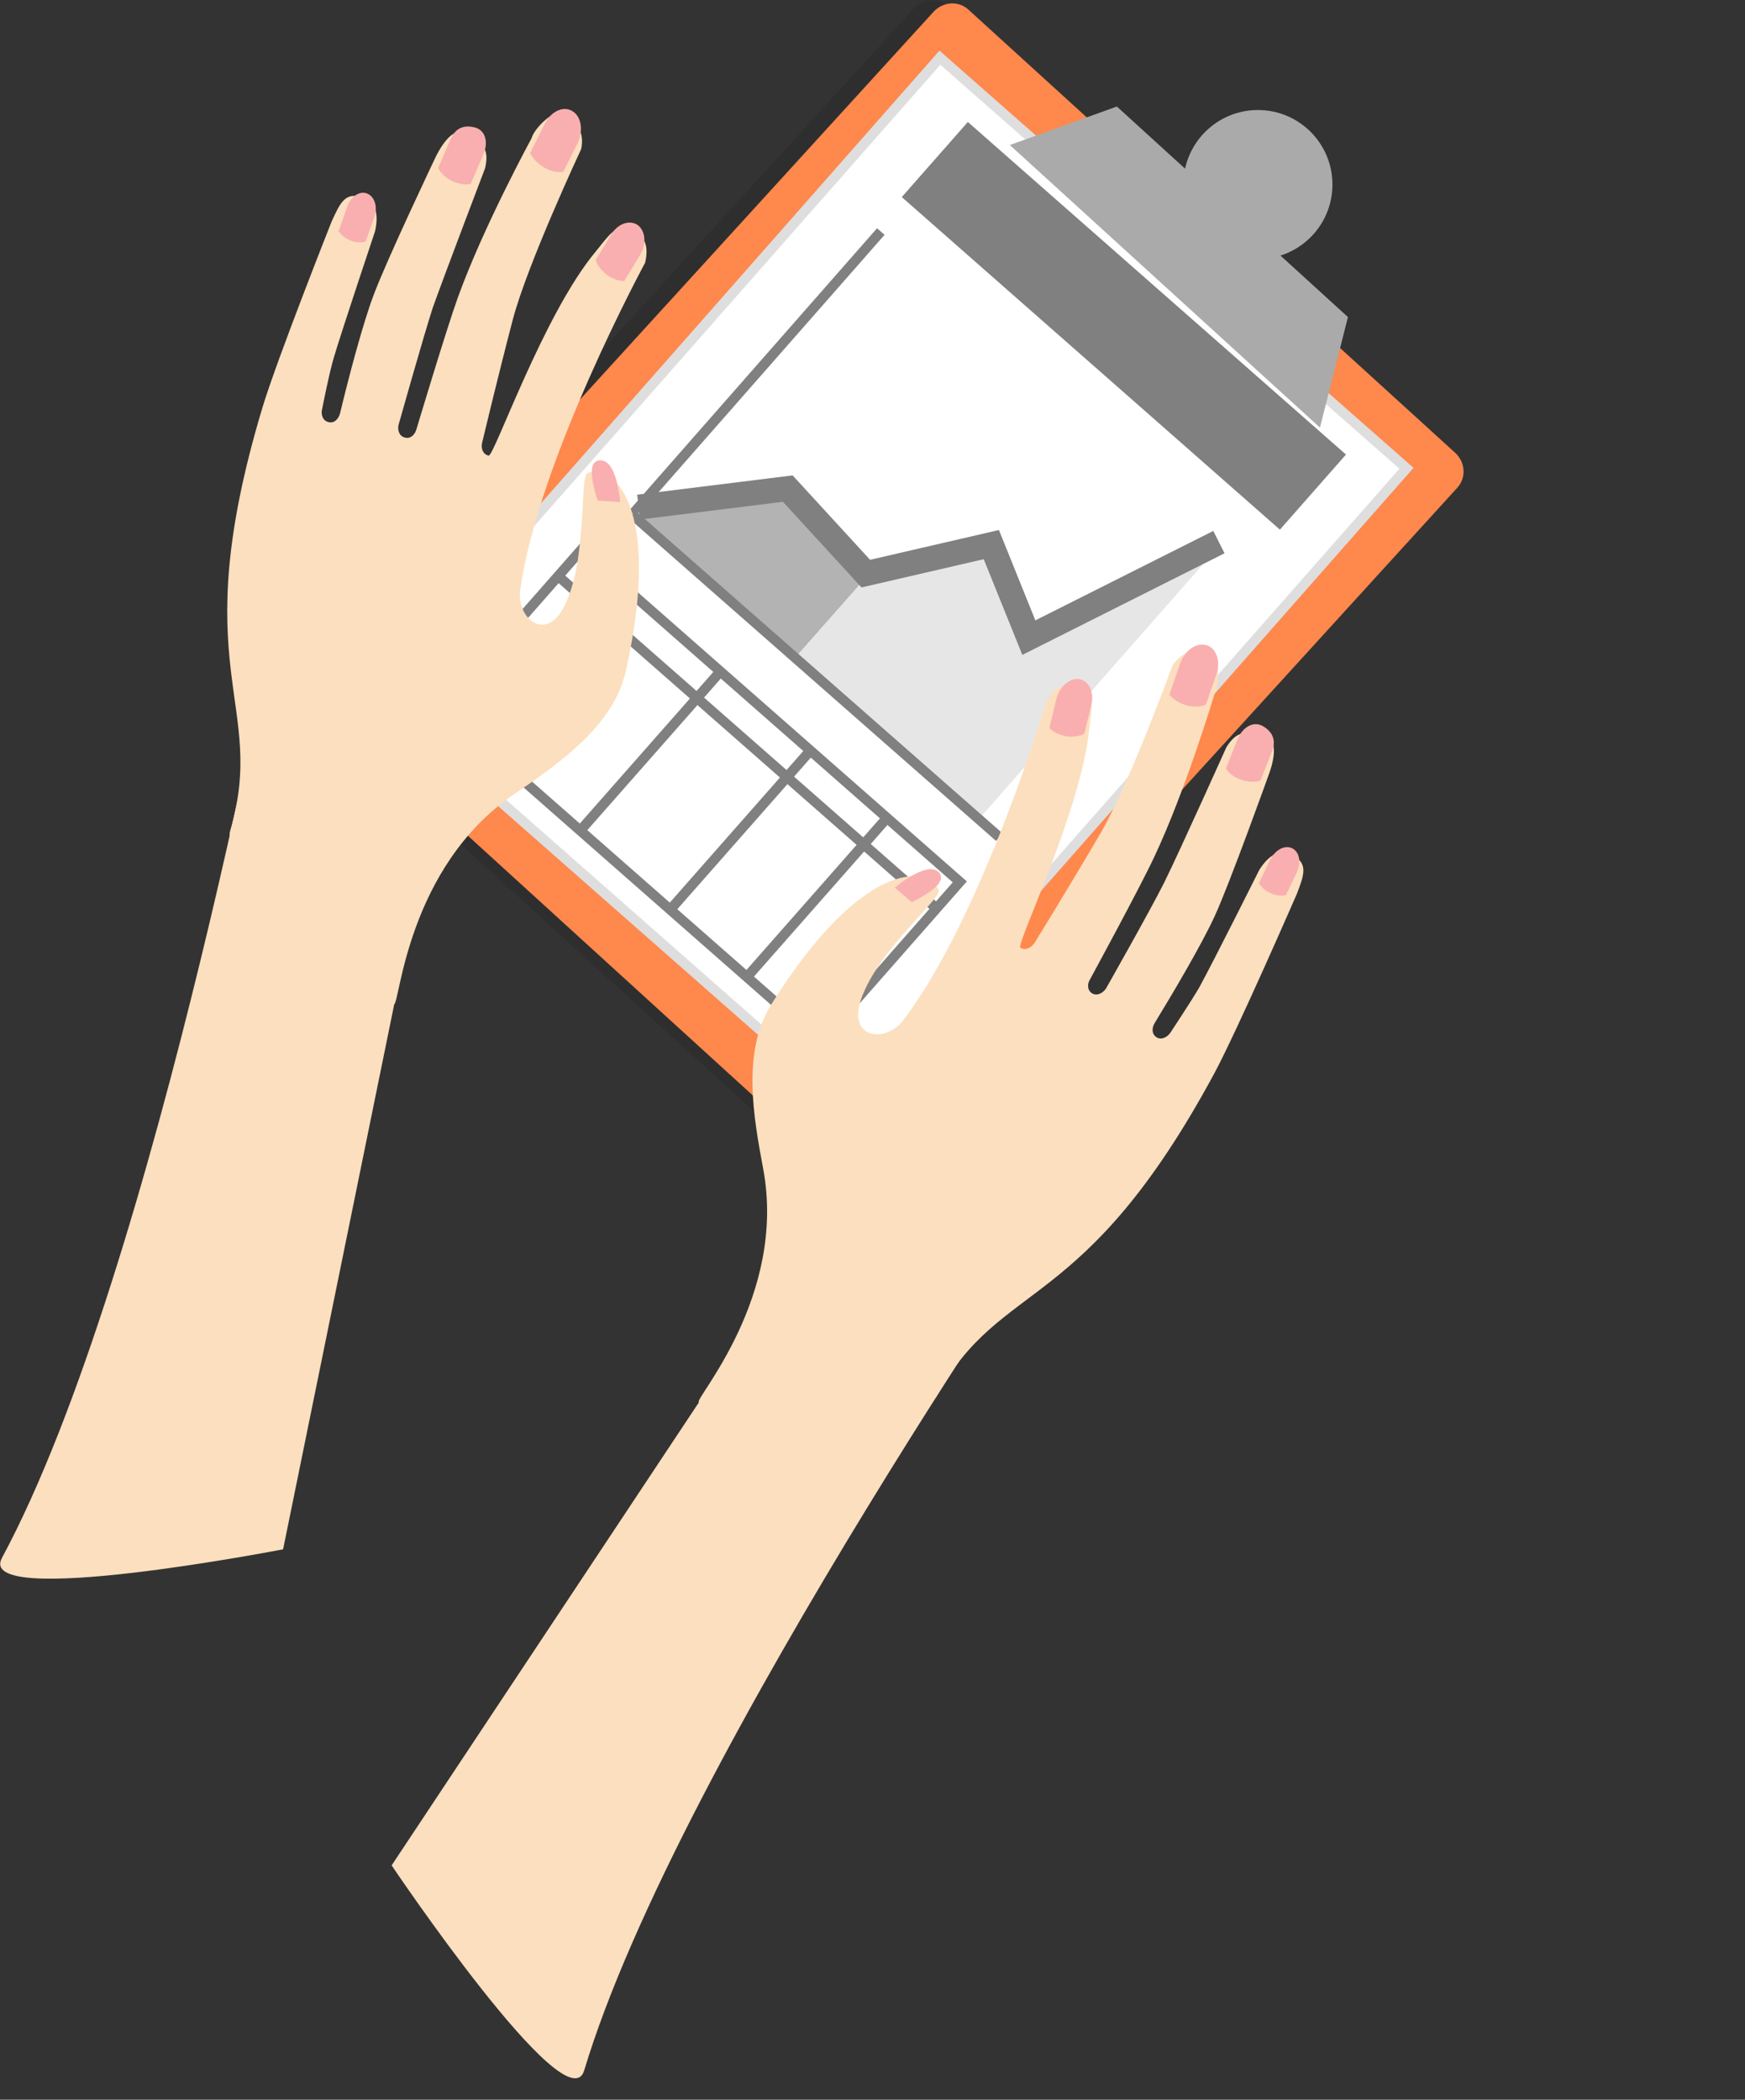 <?xml version="1.0" encoding="utf-8"?>
<!-- Generator: Adobe Illustrator 16.0.0, SVG Export Plug-In . SVG Version: 6.00 Build 0)  -->
<!DOCTYPE svg PUBLIC "-//W3C//DTD SVG 1.1//EN" "http://www.w3.org/Graphics/SVG/1.1/DTD/svg11.dtd">
<svg version="1.1" id="Layer_1" xmlns="http://www.w3.org/2000/svg" xmlns:xlink="http://www.w3.org/1999/xlink" x="0px" y="0px"
	 width="348.883px" height="419.861px" viewBox="0 0 348.883 419.861" enable-background="new 0 0 348.883 419.861"
	 xml:space="preserve">
<rect x="0" y="0" width="348.883" height="419.861" fill="#333333" stroke="none"/>
<g>
	<g>
		<path opacity="0.1" enable-background="new    " d="M166.4,229.8c-1.899,2-5,2.2-7,0.3L62,141.4c-2-1.898-2.2-5-0.3-7L182.7,1.7
			c1.899-2,5-2.2,7-0.302L287.1,90c2,1.898,2.199,5,0.301,7L166.4,229.8z"/>
		<path fill="#FF884D" d="M170.299,230.4c-1.899,2-5,2.2-7,0.302L66,142c-2-1.9-2.2-5-0.3-7l121-132.7c1.899-2,5-2.2,7-0.3L291,90.6
			c2,1.9,2.199,5,0.299,7L170.299,230.4z"/>
		
			<rect x="116.402" y="31.365" transform="matrix(0.751 0.661 -0.661 0.751 121.231 -88.962)" fill="#FFFFFF" stroke="#DEDEDE" stroke-width="2" width="124.212" height="169.616"/>
		
			<rect x="89.692" y="137.871" transform="matrix(0.751 0.66 -0.66 0.751 139.905 -52.861)" fill="none" stroke="#808080" stroke-width="2" width="100.7" height="42.4"/>
		<line fill="none" stroke="#808080" stroke-width="2" x1="144" y1="134.3" x2="116" y2="166.1"/>
		<line fill="none" stroke="#808080" stroke-width="2" x1="162" y1="150.1" x2="134" y2="181.9"/>
		<line fill="none" stroke="#808080" stroke-width="2" x1="177.299" y1="163.6" x2="149.299" y2="195.4"/>
		<line fill="none" stroke="#808080" stroke-width="2" x1="111.6" y1="115.2" x2="187.299" y2="181.7"/>
		<line fill="none" stroke="#808080" stroke-width="20" x1="186.9" y1="31.9" x2="262.5" y2="98.4"/>
		<line fill="none" stroke="#808080" stroke-width="2" x1="176.1" y1="46.3" x2="126.4" y2="102.9"/>
		<polygon fill="#B3B3B3" points="173.5,115.1 158,98.1 126.2,102.7 159,131.5 		"/>
		<polyline fill="#E6E6E6" points="243.2,109.8 241.4,110.7 205.1,128.9 197.6,110.3 172.5,116.2 159,131.5 195.6,163.9 		"/>
		<polyline fill="none" stroke="#808080" stroke-width="5" points="127.7,101.4 157.5,97.7 173.1,114.7 198.2,108.9 205.7,127.5 
			243.7,108.4 		"/>
		<line fill="none" stroke="#808080" stroke-width="2" x1="126.4" y1="102.9" x2="199.799" y2="167.4"/>
		<g>
			<circle fill="#AAAAAA" cx="251.5" cy="36.9" r="14.9"/>
			<polygon fill="#AAAAAA" points="263.9,85.5 201.9,29 223.299,21.3 269.5,63.4 			"/>
		</g>
	</g>
	<g>
		<g>
			<g>
				<path fill="#FCDFBE" d="M117.4,94.6c-1,0.8-0.6,7.3-1.6,15.3c-0.7,6.102-2.1,9.302-2.2,9.5C110,129.3,103.2,124,104,118
					c3.6-26,25-65.5,25-65.5c0.7-3.3,0.1-5.3-3-6.8c-2.8-1.302-4.8,2.1-6.9,4.6c-10.5,12.6-20.3,41-21.4,40.8
					c-1.1-0.2-1.6-1.398-1.3-2.6c0,0,3-12.602,6.1-24.5c2.9-11.102,13.7-34.2,13.7-34.2c0.7-3.3-0.9-6.4-4.2-7.2
					c-1.7-0.398-5.3,3.3-5.7,5c0,0-9.7,17.8-14.8,32C89.2,66,83.3,85.7,83.3,85.7C83,86.9,82.1,87.8,81,87.5
					c-1.1-0.2-1.6-1.4-1.3-2.602c0,0,4.9-17.398,6.8-23.3c2.5-7,10.5-28,10.5-28c0.7-3.3,0-4.5-2.7-6.6c-3-2.3-5.5,1-7.2,4.398
					C87.1,31.4,77.3,52,74.7,59C72.5,64.8,69.6,75.9,68,82.6c-0.3,1.2-1.2,2.102-2.3,1.8C64.6,84.2,64.1,83,64.4,81.8
					c0,0,1.5-7.6,2.4-10.5c1.8-6,8.2-25.1,8.2-25.1c0.7-3.302,0.3-6.2-3-6.9c-3.1-0.7-4,1.3-5.7,5c0,0-10.9,27.5-13.8,37.1
					c-15.9,52.802,1.1,59-6.5,84.802c-1,3.5,6,6.398,6.6,10.8c0.9,6.6,13.8-11.5,23-9.602c2.5,0.5,1.9,33.4,3.2,33.4
					c1.1,0,2.6-27.4,24-42c8.6-5.9,19.8-13.5,22.3-24.5C132.5,101.3,122.6,92.6,117.4,94.6z"/>
			</g>
		</g>
		<path fill="#F9AFAF" d="M119.1,52l3.1-5.102c1.3-2.198,3.7-3,5.3-1.898l0,0c1.6,1.2,1.8,3.898,0.4,6.1l-3.1,5.102
			c0,0-1.6,0.1-3.4-1.2C119.4,53.5,119.1,52,119.1,52z"/>
		<path fill="#F9AFAF" d="M106,30.6l2.9-5.8c1.2-2.5,3.7-3.7,5.5-2.6l0,0c1.8,1,2.3,3.898,1.1,6.398l-2.9,5.8
			c0,0-1.7,0.302-3.8-0.898C106.6,32.2,106,30.6,106,30.6z"/>
		<path fill="#F9AFAF" d="M87.6,33.6l2.5-5.8c1.1-2.5,3-2.8,4.9-2.3c2.1,0.6,2.7,3,1.6,5.5l-2.5,5.8c0,0-1.6,0.4-3.7-0.6
			C88.2,35.1,87.6,33.6,87.6,33.6z"/>
		<path fill="#F9AFAF" d="M67.7,46.2l1.7-4.802c0.7-2.1,2.5-3.3,4-2.698l0,0c1.5,0.6,2.2,2.698,1.4,4.8l-1.7,4.8c0,0-1.3,0.5-3-0.2
			C68.3,47.4,67.7,46.2,67.7,46.2z"/>
		<path fill="#F9AFAF" d="M118.7,92.7c-1.2,1.8,0.8,7.398,0.8,7.398l4.5,0.3c0,0-0.5-6.8-3-8.1C120.3,91.9,119.3,91.9,118.7,92.7z"
			/>
		<path fill="#FCDFBE" d="M0.4,311.5c-5.6,10.3,56.2-1.7,56.2-1.7l37.9-185.9L56.6,115.5C56.6,115.4,31.4,253.9,0.4,311.5z"/>
	</g>
	<g>
		<g>
			<g>
				<path fill="#FCDFBE" d="M187.7,178c0.2,1.3-4.699,5.6-9.699,11.898C174.2,194.7,172.9,198,172.799,198.2
					c-4.399,9.5,4.102,10.698,7.801,5.8c15.9-20.9,28.699-64,28.699-64c1.801-2.8,3.701-3.8,6.9-2.602c3,1.102,1.9,4.9,1.6,8.102
					c-1.5,16.3-14.699,43.3-13.799,44c0.898,0.6,2.1,0.1,2.799-0.9c0,0,6.801-11,13-21.6c5.9-9.9,14.602-33.9,14.602-33.9
					c1.8-2.8,5.101-3.898,8-2.1c1.398,0.898,1.398,6.1,0.5,7.5c0,0-5.801,19.5-12.2,33c-2.9,6.2-12.699,24.2-12.699,24.2
					c-0.701,1.1-0.601,2.3,0.299,2.898c0.9,0.602,2.101,0.102,2.802-0.898c0,0,8.899-15.7,11.698-21.302c3.201-6.5,12.4-27,12.4-27
					c1.801-2.8,3.2-3.198,6.6-2.8c3.802,0.5,3.201,4.602,1.9,8.2c0,0-7.699,21.5-10.8,28.3c-2.602,5.7-8.399,15.5-12,21.4
					c-0.7,1.1-0.602,2.3,0.3,2.898c0.899,0.602,2.1,0.102,2.801-0.898c0,0,4.299-6.5,5.799-9.102c3-5.5,12-23.5,12-23.5
					c1.802-2.8,4.201-4.6,7-2.698c2.701,1.698,1.9,3.8,0.5,7.5c0,0-11.799,27.1-16.5,35.898c-26.198,48.602-42.6,40.9-55.5,64.5
					c-1.698,3.2-8.799,0.3-12.299,3c-5.301,4-1.601-17.898-9.4-23c-2.2-1.398-25,22.2-25.9,21.3c-0.8-0.8,17.599-21.198,12.9-46.6
					c-1.9-10.2-4.4-23.6,1.699-33.1C172.299,172,185.5,172.9,187.7,178z"/>
			</g>
		</g>
		<path fill="#F9AFAF" d="M216.799,146.7l1.4-5.802c0.6-2.5-0.5-4.8-2.4-5.1l0,0c-1.898-0.3-4,1.5-4.6,4l-1.4,5.8
			c0,0,1.102,1.2,3.301,1.602C215.4,147.6,216.799,146.7,216.799,146.7z"/>
		<path fill="#F9AFAF" d="M241.1,140.9l2.101-6.1c0.899-2.6,0-5.2-2-5.8l0,0c-2-0.602-4.4,1.1-5.3,3.8l-2.102,6.1
			c0,0,1,1.4,3.301,2.102C239.5,141.7,241.1,140.9,241.1,140.9z"/>
		<path fill="#F9AFAF" d="M252,156.1l2.299-5.8c1-2.5-0.1-4.1-1.799-5.1c-1.9-1.102-4.102,0.198-5.102,2.698L245.1,153.7
			c0,0,0.899,1.5,3,2.198C250.4,156.7,252,156.1,252,156.1z"/>
		<path fill="#F9AFAF" d="M257.1,179l2.199-4.602c0.9-2,0.5-4.1-1-4.8l0,0c-1.5-0.7-3.398,0.4-4.398,2.4l-2.2,4.6
			c0,0,0.6,1.2,2.301,2C255.799,179.4,257.1,179,257.1,179z"/>
		<path fill="#FCDFBE" d="M116.8,414c-3.4,11.2-38.5-41-38.5-41L183.2,214.9l32.8,20.9C215.9,235.8,135.6,351.4,116.8,414z"/>
		<path fill="#F9AFAF" d="M188.1,175.8c-0.399,2.1-5.801,4.6-5.801,4.6L178.9,177.5c0,0,5.199-4.4,7.898-3.602
			C187.6,174.1,188.299,174.8,188.1,175.8z"/>
	</g>
</g>
<g>
	<g>
		<path opacity="0.1" enable-background="new    " d="M-207.954,240.147c-1.384,2.382-4.437,3.191-6.817,1.81l-113.86-66.132
			c-2.381-1.385-3.192-4.438-1.808-6.819l90.218-155.331c1.384-2.382,4.438-3.19,6.818-1.808l113.862,66.132
			c2.381,1.384,3.189,4.435,1.808,6.816L-207.954,240.147z"/>
		<path fill="#FF884D" d="M-203.941,239.901c-1.383,2.381-4.436,3.189-6.817,1.808l-113.859-66.134
			c-2.383-1.384-3.191-4.436-1.809-6.815l90.222-155.334c1.383-2.382,4.433-3.189,6.816-1.807l113.86,66.132
			c2.382,1.383,3.192,4.435,1.808,6.816L-203.941,239.901z"/>
		
			<rect x="-282.183" y="41.751" transform="matrix(-0.874 -0.487 0.487 -0.874 -473.942 129.897)" fill="#FFFFFF" stroke="#DEDEDE" stroke-width="2" width="124.182" height="169.565"/>
		
			<rect x="-298.964" y="155.402" transform="matrix(-0.874 -0.486 0.486 -0.874 -551.7 209.948)" fill="none" stroke="#808080" stroke-width="2" width="100.74" height="42.391"/>
		<line fill="none" stroke="#808080" stroke-width="2" x1="-250.041" y1="151.52" x2="-270.666" y2="188.554"/>
		<line fill="none" stroke="#808080" stroke-width="2" x1="-229.127" y1="163.166" x2="-249.751" y2="200.201"/>
		<line fill="none" stroke="#808080" stroke-width="2" x1="-211.264" y1="173.115" x2="-231.888" y2="210.149"/>
		<line fill="none" stroke="#808080" stroke-width="2" x1="-285.68" y1="139.664" x2="-197.669" y2="188.676"/>
		<line fill="none" stroke="#808080" stroke-width="20" x1="-229.756" y1="42.386" x2="-141.745" y2="91.397"/>
		<line fill="none" stroke="#808080" stroke-width="2" x1="-237.208" y1="58.773" x2="-273.847" y2="124.565"/>
		<polygon fill="#B3B3B3" points="-225.264,126.501 -243.984,113.223 -274.065,124.444 -235.941,145.673 		"/>
		<polyline fill="#E6E6E6" points="-158.263,106.637 -159.762,107.843 -191.392,133.329 -202.72,116.773 -225.992,127.81 
			-235.941,145.673 -193.323,169.597 		"/>
		<polyline fill="none" stroke="#808080" stroke-width="5" points="-272.876,122.821 -244.531,112.921 -225.701,126.26 
			-202.439,115.238 -191.12,131.817 -158.009,105.16 		"/>
		<line fill="none" stroke="#808080" stroke-width="2" x1="-273.847" y1="124.565" x2="-188.449" y2="172.12"/>
		<g>
			<circle fill="#AAAAAA" cx="-165.571" cy="33.566" r="14.911"/>
			<polygon fill="#AAAAAA" points="-143.195,78.448 -215.642,36.367 -196.35,24.356 -142.322,55.74 			"/>
		</g>
	</g>
	<g>
		<g>
			<g>
				<path fill="#E5C0B5" d="M-205.919,217.118c0.484,1.038-2.103,6.438-5.297,12.684c-2.409,4.712-2.787,7.711-2.826,7.911
					c-1.828,8.805,6.568,8.168,8.854,3.402c9.834-20.483,11.215-58.991,11.215-58.991c1.01-2.716,2.553-3.901,5.918-3.516
					c3.076,0.353,3.051,3.747,3.578,6.48c2.678,13.947-3.084,39.092-2.03,39.419c1.05,0.33,2.021-0.284,2.4-1.305
					c0,0,3.66-10.517,6.95-20.547c3.076-9.383,5.364-31.116,5.364-31.116c1.009-2.709,3.904-4.257,7.103-3.254
					c1.595,0.498,2.89,4.873,2.39,6.226c0,0-0.59,17.392-3.273,29.977c-1.22,5.713-5.971,22.644-5.971,22.644
					c-0.378,1.021-0.02,2.048,1.031,2.378c1.047,0.327,2.019-0.285,2.397-1.305c0,0,4.484-14.823,5.722-20.028
					c1.437-6.042,4.975-24.96,4.975-24.96c1.007-2.708,2.25-3.266,5.583-3.553c3.699-0.319,4.157,3.268,3.911,6.522
					c0,0-1.927,19.461-3.176,25.705c-1.048,5.226-4.096,14.594-6.01,20.152c-0.354,1.023-0.021,2.049,1.028,2.376
					c1.052,0.326,2.02-0.284,2.398-1.305c0,0,2.498-6.244,3.193-8.721c1.465-5.19,5.46-21.953,5.46-21.953
					c1.009-2.71,2.797-4.604,6-3.602c3.015,0.941,2.772,2.807,2.354,6.214c0,0-4.387,24.935-6.685,33.229
					c-12.645,45.621-30.18,42.293-36.49,64.47c-0.854,2.995-8.253,1.912-10.931,4.792c-4.066,4.366-6.042-14.719-14.737-17.547
					c-2.41-0.784-18.192,23.344-19.268,22.719c-0.938-0.546,11.388-21.056,0.476-41.499c-4.396-8.229-10.107-18.934-6.765-28.058
					C-221.103,215.904-209.083,204.918-205.919,217.118z"/>
			</g>
		</g>
		<path fill="#F4D4CE" d="M-185.209,186.459l-0.112-4.502c-0.045-1.932-1.646-3.414-3.572-3.308l0,0
			c-1.926,0.104-3.452,1.761-3.404,3.689l0.109,4.503c0,0,1.307,0.72,3.506,0.602C-186.32,187.317-185.209,186.459-185.209,186.459z
			"/>
		<path fill="#F4D4CE" d="M-163.548,176.901l0.445-5.541c0.192-2.377-1.328-4.375-3.389-4.46l0,0
			c-2.061-0.085-3.89,1.773-4.079,4.152l-0.443,5.539c0,0,1.298,1.03,3.656,1.127C-164.833,177.823-163.548,176.901-163.548,176.901
			z"/>
		<path fill="#F4D4CE" d="M-149.411,187.668l0.638-4.594c0.272-1.972-1.188-2.961-3.098-3.421c-2.126-0.514-3.787,0.77-4.059,2.738
			l-0.639,4.599c0,0,1.21,0.933,3.468,1.146C-150.677,188.369-149.411,187.668-149.411,187.668z"/>
		<path fill="#F4D4CE" d="M-138.725,205.82l0.948-4.242c0.41-1.826-0.529-3.525-2.104-3.804l0,0
			c-1.571-0.271-3.177,0.979-3.585,2.803l-0.955,4.246c0,0,0.885,0.934,2.68,1.246C-139.812,206.406-138.725,205.82-138.725,205.82z
			"/>
		<path fill="#E5C0B5" d="M-212.97,429.082c-0.381,10.044-46.953-27.13-46.953-27.13l59.935-152.212l36.405,11.385
			C-163.583,261.125-210.85,373.083-212.97,429.082z"/>
		<path fill="#F4D4CE" d="M-205.906,213.404c1.021,1.367-1.556,6.106-1.556,6.106s-2.244-0.401-3.753-1.438
			c-2.396-1.648-3.17-2.598-3.17-2.598S-210.172,207.699-205.906,213.404z"/>
	</g>
	<g>
		<g>
			<g>
				<path fill="#E5C0B5" d="M-292.315,173.018c-1.127,0.203-4.036,5.437-7.286,11.655c-2.449,4.688-4.678,6.732-4.819,6.88
					c-6.125,6.583-10.462-0.636-7.895-5.256c11.024-19.867,41.642-43.265,41.642-43.265c1.63-2.393,1.707-4.34-0.555-6.858
					c-2.066-2.308-4.822-0.322-7.357,0.829c-12.927,5.88-30.11,25.12-30.984,24.448c-0.878-0.666-0.938-1.811-0.325-2.711
					c0,0,6.462-9.065,12.744-17.555c5.875-7.934,22.284-22.37,22.284-22.37c1.627-2.388,1.215-5.645-1.453-7.674
					c-1.328-1.016-5.647,0.46-6.461,1.648c0,0-13.848,10.539-22.563,20.006c-3.955,4.299-15.021,17.967-15.021,17.967
					c-0.611,0.898-1.659,1.199-2.534,0.533c-0.874-0.666-0.937-1.813-0.323-2.71c0,0,9.501-12.231,13.031-16.249
					c4.099-4.667,17.486-18.494,17.486-18.494c1.627-2.388,1.364-3.725-0.331-6.609c-1.88-3.202-5.07-1.5-7.583,0.581
					c0,0-14.764,12.827-19.133,17.456c-3.657,3.875-9.539,11.781-12.966,16.559c-0.633,0.88-1.658,1.202-2.534,0.534
					c-0.874-0.668-0.935-1.813-0.322-2.714c0,0,3.648-5.646,5.267-7.645c3.387-4.196,14.753-17.15,14.753-17.15
					c1.628-2.391,2.138-4.944-0.531-6.979c-2.512-1.916-3.895-0.638-6.431,1.674c0,0-17.806,18-23.244,24.67
					c-29.907,36.699-17.053,49.08-31.495,67.053c-1.95,2.429,3.21,7.839,2.41,11.689c-1.208,5.84,15.504-3.584,22.84,1.875
					c2.034,1.511-8.522,28.341-7.393,28.855c0.987,0.448,10.593-21.467,33.583-24.386c9.253-1.174,21.29-2.704,26.8-10.707
					C-282.544,184.701-280.533,168.541-292.315,173.018z"/>
			</g>
		</g>
		<path fill="#F4D4CE" d="M-279.281,138.391l3.739-2.515c1.601-1.077,3.734-0.629,4.763,1.005l0,0
			c1.03,1.633,0.561,3.834-1.041,4.91l-3.735,2.516c0,0-1.345-0.649-2.519-2.515C-279.336,139.792-279.281,138.391-279.281,138.391z
			"/>
		<path fill="#F4D4CE" d="M-284.008,115.191l4.265-3.566c1.828-1.532,4.335-1.447,5.596,0.185l0,0
			c1.262,1.631,0.804,4.2-1.027,5.729l-4.262,3.565c0,0-1.592-0.464-3.033-2.331C-284.017,116.773-284.008,115.191-284.008,115.191z
			"/>
		<path fill="#F4D4CE" d="M-300.969,109.884l3.38-3.178c1.45-1.36,3.101-0.744,4.581,0.55c1.647,1.438,1.563,3.534,0.114,4.895
			l-3.383,3.181c0,0-1.458-0.448-2.941-2.166C-300.808,111.323-300.969,109.884-300.969,109.884z"/>
		<path fill="#F4D4CE" d="M-321.955,111.661l2.914-3.229c1.25-1.389,3.181-1.605,4.319-0.48l0,0
			c1.131,1.125,1.037,3.157-0.214,4.548l-2.91,3.231c0,0-1.274-0.184-2.567-1.466C-321.807,112.889-321.955,111.661-321.955,111.661
			z"/>
		<path fill="#F4D4CE" d="M-289.294,170.856c-1.705-0.043-4.082,4.801-4.082,4.801s1.625,1.601,3.345,2.231
			c2.729,1.001,3.951,1.082,3.951,1.082S-282.171,171.038-289.294,170.856z"/>
		<path fill="#E5C0B5" d="M-461.166,301.347c-7.974,6.117,49.289,22.614,49.289,22.614l89.517-136.918l-30.34-23.119
			C-352.701,163.924-416.705,267.232-461.166,301.347z"/>
	</g>
</g>
</svg>
